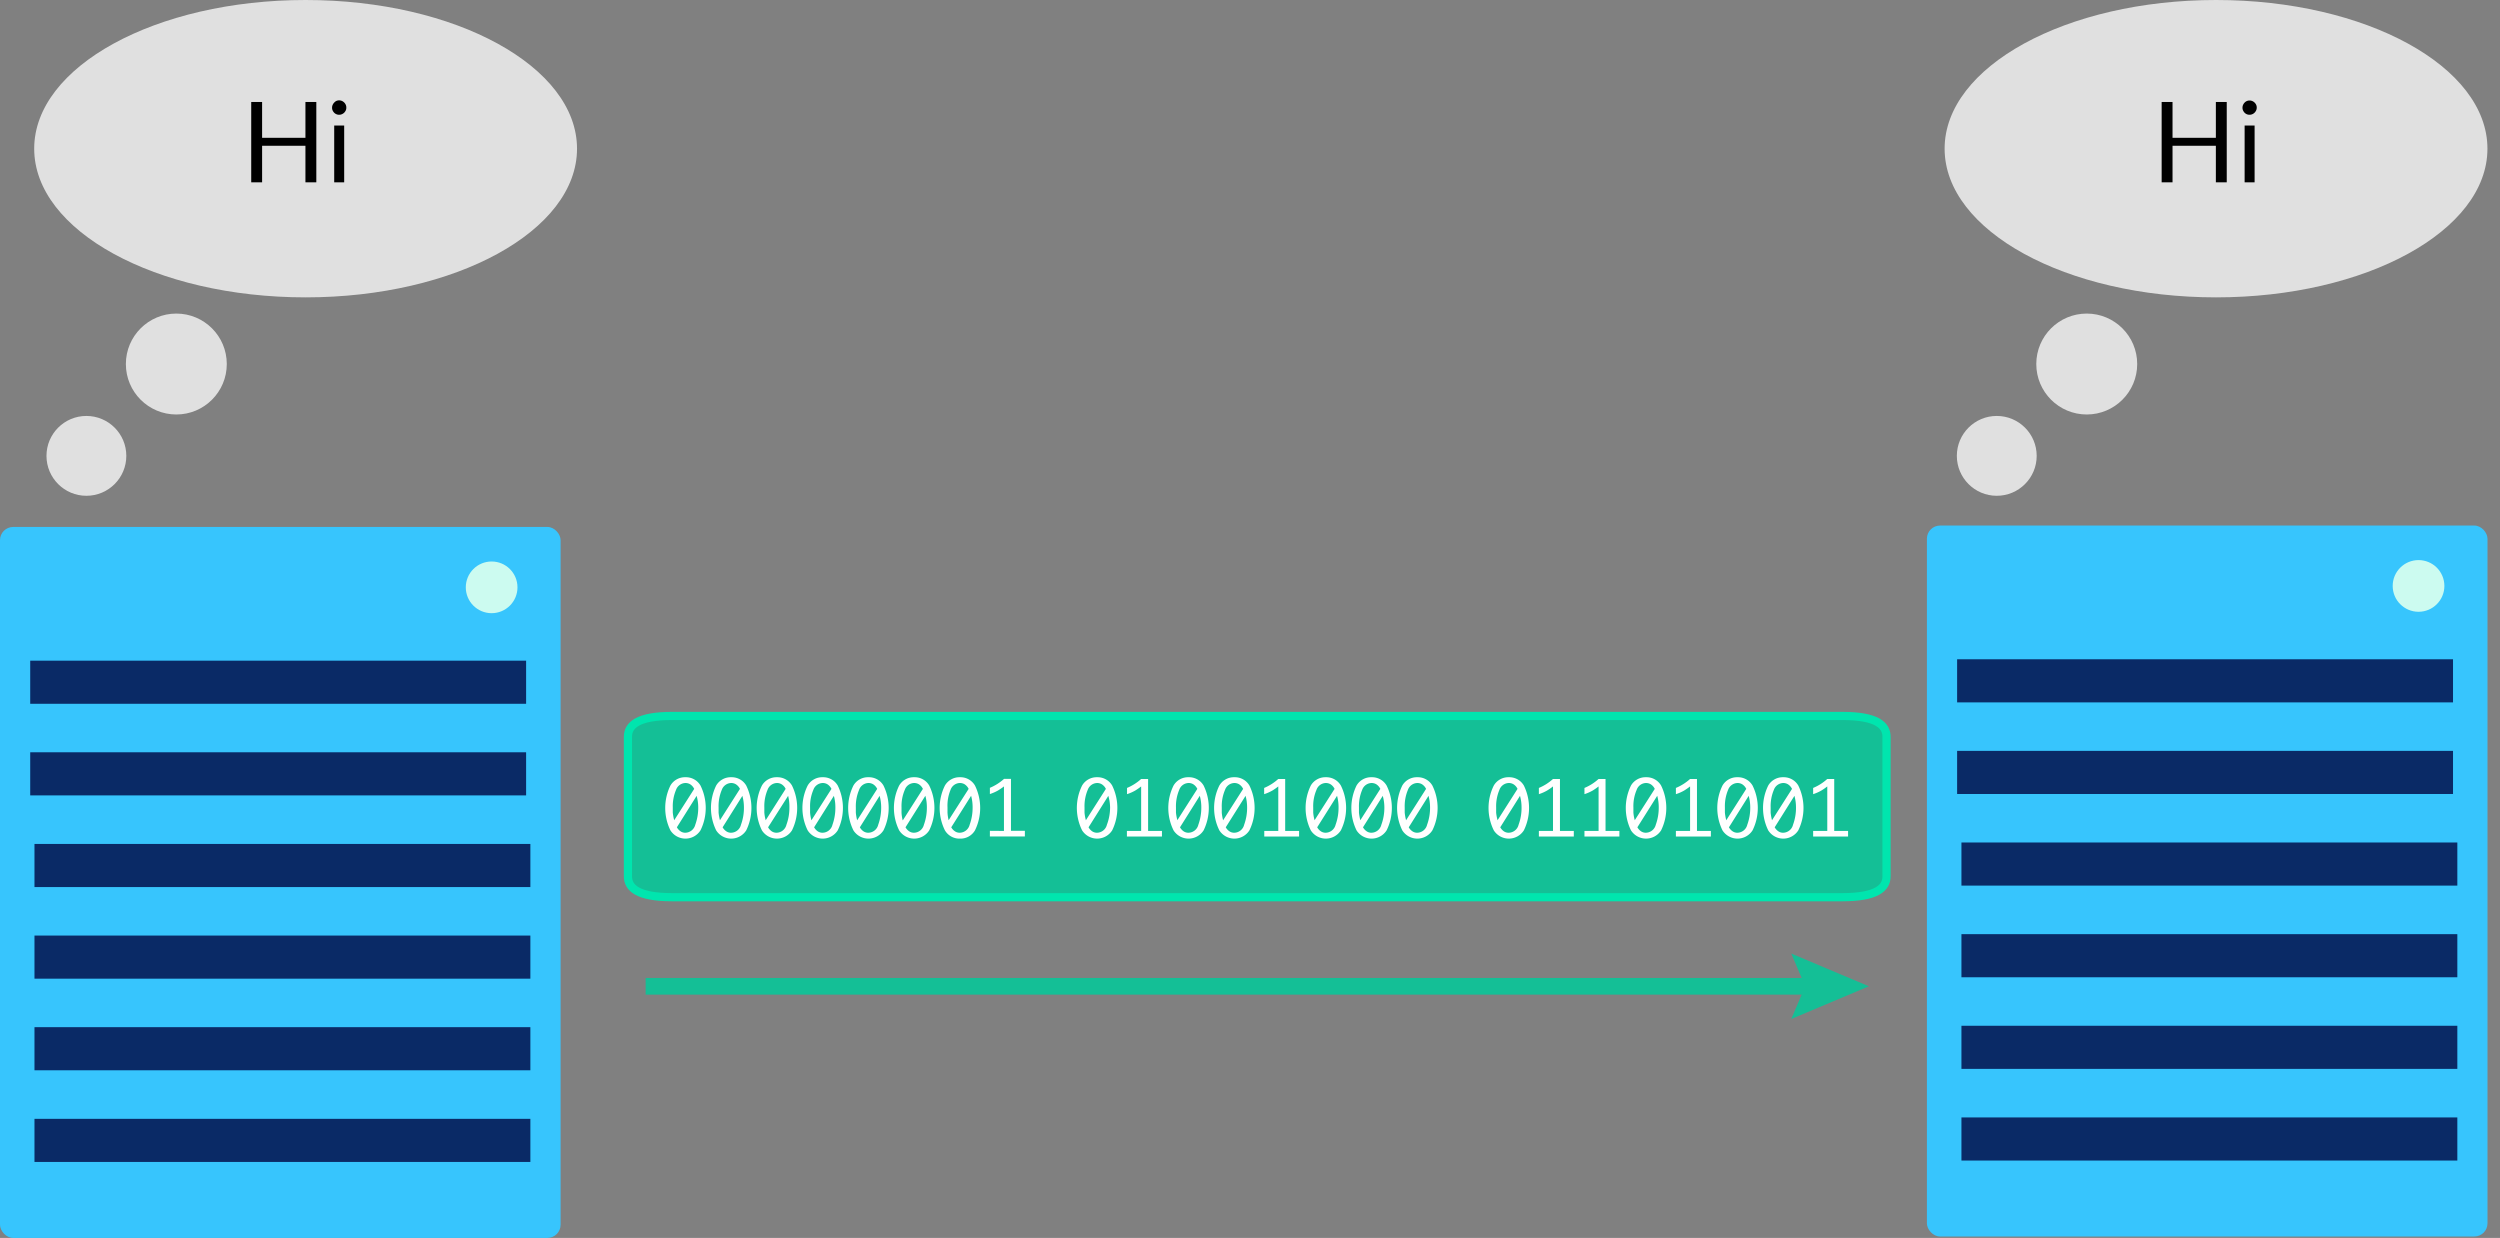 <svg id="Layer_1" data-name="Layer 1" xmlns="http://www.w3.org/2000/svg" width="445.91" height="220.8" viewBox="0 0 445.91 220.8"><rect x="0" y="0" width="445.91" height="220.8" fill="#808080" stroke="none"/><defs><style>.cls-1{fill:none;stroke:#14bf96;stroke-width:2.97px;}.cls-1,.cls-3{stroke-miterlimit:10;}.cls-2,.cls-3{fill:#14bf96;}.cls-3{stroke:#00e5ae;stroke-width:1.46px;}.cls-4{isolation:isolate;}.cls-5{fill:#fff;}.cls-6{fill:#37c5fd;}.cls-7{fill:#0a2a66;}.cls-8{fill:#ccfbf0;}.cls-9{fill:#e0e0e0;}</style></defs><title>protocol_fixed</title><line class="cls-1" x1="115.16" y1="175.92" x2="323.93" y2="175.92"/><polygon class="cls-2" points="319.5 181.75 321.98 175.92 319.5 170.08 333.34 175.92 319.5 181.75"/><path class="cls-3" d="M119.88,127.7H328.61c6.15,0,7.88,1.66,7.88,3.71v24.9c0,2.05-1.73,3.72-7.88,3.72H119.88c-6.14,0-7.88-1.67-7.88-3.72v-24.9C112,129.36,113.74,127.7,119.88,127.7Z"/><g class="cls-4"><g class="cls-4"><path class="cls-5" d="M122.26,138.63a3,3,0,0,1,2.68,1.48,9,9,0,0,1,0,8,3.18,3.18,0,0,1-5.36,0,9.09,9.09,0,0,1,0-8A3,3,0,0,1,122.26,138.63Zm-2,7.66,3.56-5.58a2,2,0,0,0-.73-.83,1.66,1.66,0,0,0-.82-.22,1.83,1.83,0,0,0-1.69,1.23A7.48,7.48,0,0,0,120,144c0,.28,0,.59,0,.93A8.72,8.72,0,0,0,120.25,146.29Zm4-4.35-3.53,5.62a2.11,2.11,0,0,0,.66.72,1.48,1.48,0,0,0,.83.25,1.87,1.87,0,0,0,1.79-1.42,8.9,8.9,0,0,0,.53-3.13A7.67,7.67,0,0,0,124.25,141.94Z"/><path class="cls-5" d="M130.42,138.63a3,3,0,0,1,2.68,1.48,9.09,9.09,0,0,1,0,8,3.18,3.18,0,0,1-5.36,0,9.09,9.09,0,0,1,0-8A3,3,0,0,1,130.42,138.63Zm-2,7.66,3.56-5.58a2,2,0,0,0-.74-.83,1.59,1.59,0,0,0-.81-.22,1.83,1.83,0,0,0-1.69,1.23,7.48,7.48,0,0,0-.57,3.13c0,.28,0,.59,0,.93A8.72,8.72,0,0,0,128.41,146.29Zm4-4.35-3.53,5.62a2.11,2.11,0,0,0,.66.72,1.47,1.47,0,0,0,.82.25,1.85,1.85,0,0,0,1.79-1.42,8.68,8.68,0,0,0,.53-3.13A7.66,7.66,0,0,0,132.41,141.94Z"/><path class="cls-5" d="M138.58,138.63a3,3,0,0,1,2.68,1.48,9.09,9.09,0,0,1,0,8,3.18,3.18,0,0,1-5.36,0,9,9,0,0,1,0-8A3,3,0,0,1,138.58,138.63Zm-2,7.66,3.55-5.58a1.9,1.9,0,0,0-.73-.83,1.59,1.59,0,0,0-.81-.22,1.83,1.83,0,0,0-1.69,1.23,7.48,7.48,0,0,0-.57,3.13c0,.28,0,.59,0,.93A7.64,7.64,0,0,0,136.57,146.29Zm4-4.35L137,147.56a2.19,2.19,0,0,0,.65.72,1.53,1.53,0,0,0,.83.25,1.85,1.85,0,0,0,1.79-1.42,8.68,8.68,0,0,0,.53-3.13A7.66,7.66,0,0,0,140.57,141.94Z"/><path class="cls-5" d="M146.74,138.63a3,3,0,0,1,2.68,1.48,9.09,9.09,0,0,1,0,8,3.18,3.18,0,0,1-5.36,0,9,9,0,0,1,0-8A3,3,0,0,1,146.74,138.63Zm-2,7.66,3.56-5.58a2,2,0,0,0-.73-.83,1.6,1.6,0,0,0-.82-.22,1.82,1.82,0,0,0-1.68,1.23,7.47,7.47,0,0,0-.58,3.13q0,.42,0,.93A8.48,8.48,0,0,0,144.72,146.29Zm4-4.35-3.53,5.62a2.09,2.09,0,0,0,.65.72,1.53,1.53,0,0,0,.83.25,1.85,1.85,0,0,0,1.79-1.42A8.9,8.9,0,0,0,149,144,7.66,7.66,0,0,0,148.73,141.94Z"/><path class="cls-5" d="M154.9,138.63a3,3,0,0,1,2.68,1.48,9.09,9.09,0,0,1,0,8,3.18,3.18,0,0,1-5.36,0,9,9,0,0,1,0-8A3,3,0,0,1,154.9,138.63Zm-2,7.66,3.56-5.58a2,2,0,0,0-.73-.83,1.63,1.63,0,0,0-.82-.22,1.81,1.81,0,0,0-1.68,1.23,7.47,7.47,0,0,0-.58,3.13q0,.42,0,.93A8.48,8.48,0,0,0,152.88,146.29Zm4-4.35-3.53,5.62a2,2,0,0,0,.65.72,1.53,1.53,0,0,0,.83.25,1.85,1.85,0,0,0,1.79-1.42,8.9,8.9,0,0,0,.53-3.13A7.66,7.66,0,0,0,156.89,141.94Z"/><path class="cls-5" d="M163.05,138.63a3,3,0,0,1,2.69,1.48,9.09,9.09,0,0,1,0,8,3.18,3.18,0,0,1-5.36,0,9,9,0,0,1,0-8A3,3,0,0,1,163.05,138.63Zm-2,7.66,3.56-5.58a2,2,0,0,0-.73-.83,1.63,1.63,0,0,0-.82-.22,1.81,1.81,0,0,0-1.68,1.23,7.32,7.32,0,0,0-.58,3.13q0,.42,0,.93A7.45,7.45,0,0,0,161,146.29Zm4-4.35-3.54,5.62a2.11,2.11,0,0,0,.66.72,1.5,1.5,0,0,0,.83.25,1.86,1.86,0,0,0,1.79-1.42,8.9,8.9,0,0,0,.53-3.13A7.66,7.66,0,0,0,165.05,141.94Z"/><path class="cls-5" d="M171.21,138.63a3,3,0,0,1,2.69,1.48,9.09,9.09,0,0,1,0,8,3,3,0,0,1-2.69,1.47,3,3,0,0,1-2.67-1.47,9,9,0,0,1,0-8A3,3,0,0,1,171.21,138.63Zm-2,7.66,3.56-5.58a2,2,0,0,0-.73-.83,1.66,1.66,0,0,0-.82-.22,1.81,1.81,0,0,0-1.68,1.23A7.32,7.32,0,0,0,169,144q0,.42,0,.93A7.45,7.45,0,0,0,169.2,146.29Zm4-4.35-3.54,5.62a2.11,2.11,0,0,0,.66.72,1.5,1.5,0,0,0,.83.25,1.86,1.86,0,0,0,1.79-1.42,8.9,8.9,0,0,0,.53-3.13A7.66,7.66,0,0,0,173.21,141.94Z"/><path class="cls-5" d="M179.07,148.21v-7.94A11.92,11.92,0,0,1,178,141a7.82,7.82,0,0,1-1.44.63v-1.11a8.94,8.94,0,0,0,2.53-1.6h1.23v9.27h2.48v1h-6.24v-1Z"/><path class="cls-5" d="M195.69,138.63a3,3,0,0,1,2.68,1.48,9.09,9.09,0,0,1,0,8,3.18,3.18,0,0,1-5.36,0,9,9,0,0,1,0-8A3,3,0,0,1,195.69,138.63Zm-2,7.66,3.56-5.58a2,2,0,0,0-.74-.83,1.59,1.59,0,0,0-.81-.22,1.83,1.83,0,0,0-1.69,1.23,7.48,7.48,0,0,0-.57,3.13c0,.28,0,.59,0,.93A7.64,7.64,0,0,0,193.68,146.29Zm4-4.35-3.53,5.62a2.19,2.19,0,0,0,.65.72,1.53,1.53,0,0,0,.83.25,1.85,1.85,0,0,0,1.79-1.42A8.68,8.68,0,0,0,198,144,7.66,7.66,0,0,0,197.68,141.94Z"/><path class="cls-5" d="M203.54,148.21v-7.94a10.61,10.61,0,0,1-1.08.75,7.82,7.82,0,0,1-1.44.63v-1.11a8.74,8.74,0,0,0,2.52-1.6h1.24v9.27h2.47v1H201v-1Z"/><path class="cls-5" d="M212,138.63a3,3,0,0,1,2.68,1.48,9.09,9.09,0,0,1,0,8,3.18,3.18,0,0,1-5.36,0,9,9,0,0,1,0-8A3,3,0,0,1,212,138.63Zm-2,7.66,3.56-5.58a2,2,0,0,0-.73-.83,1.6,1.6,0,0,0-.82-.22,1.81,1.81,0,0,0-1.68,1.23,7.47,7.47,0,0,0-.58,3.13q0,.42,0,.93A8.48,8.48,0,0,0,210,146.29Zm4-4.35-3.53,5.62a2.09,2.09,0,0,0,.65.72,1.53,1.53,0,0,0,.83.25,1.85,1.85,0,0,0,1.79-1.42,8.9,8.9,0,0,0,.53-3.13A7.66,7.66,0,0,0,214,141.94Z"/><path class="cls-5" d="M220.17,138.63a3,3,0,0,1,2.68,1.48,9.09,9.09,0,0,1,0,8,3.18,3.18,0,0,1-5.36,0,9,9,0,0,1,0-8A3,3,0,0,1,220.17,138.63Zm-2,7.66,3.56-5.58a2,2,0,0,0-.73-.83,1.63,1.63,0,0,0-.82-.22,1.81,1.81,0,0,0-1.68,1.23,7.32,7.32,0,0,0-.58,3.13q0,.42,0,.93A8.48,8.48,0,0,0,218.15,146.29Zm4-4.35-3.54,5.62a2.11,2.11,0,0,0,.66.72,1.5,1.5,0,0,0,.83.25,1.85,1.85,0,0,0,1.79-1.42,8.9,8.9,0,0,0,.53-3.13A7.66,7.66,0,0,0,222.16,141.94Z"/><path class="cls-5" d="M228,148.21v-7.94a10.61,10.61,0,0,1-1.08.75,7.82,7.82,0,0,1-1.44.63v-1.11a8.88,8.88,0,0,0,2.52-1.6h1.23v9.27h2.48v1H225.5v-1Z"/><path class="cls-5" d="M236.48,138.63a3,3,0,0,1,2.68,1.48,9,9,0,0,1,0,8,3.18,3.18,0,0,1-5.36,0,9.09,9.09,0,0,1,0-8A3,3,0,0,1,236.48,138.63Zm-2,7.66,3.56-5.58a2,2,0,0,0-.73-.83,1.66,1.66,0,0,0-.82-.22,1.81,1.81,0,0,0-1.68,1.23,7.32,7.32,0,0,0-.58,3.13q0,.42,0,.93A7.45,7.45,0,0,0,234.47,146.29Zm4-4.35-3.54,5.62a2.11,2.11,0,0,0,.66.72,1.5,1.5,0,0,0,.83.25,1.86,1.86,0,0,0,1.79-1.42,8.9,8.9,0,0,0,.53-3.13A7.66,7.66,0,0,0,238.48,141.94Z"/><path class="cls-5" d="M244.64,138.63a3,3,0,0,1,2.68,1.48,9,9,0,0,1,0,8,3.18,3.18,0,0,1-5.36,0,9.09,9.09,0,0,1,0-8A3,3,0,0,1,244.64,138.63Zm-2,7.66,3.56-5.58a2,2,0,0,0-.73-.83,1.66,1.66,0,0,0-.82-.22,1.83,1.83,0,0,0-1.69,1.23,7.48,7.48,0,0,0-.57,3.13c0,.28,0,.59,0,.93A8.72,8.72,0,0,0,242.63,146.29Zm4-4.35-3.53,5.62a2.11,2.11,0,0,0,.66.72,1.47,1.47,0,0,0,.82.25,1.85,1.85,0,0,0,1.79-1.42,8.68,8.68,0,0,0,.54-3.13A7.67,7.67,0,0,0,246.63,141.94Z"/><path class="cls-5" d="M252.8,138.63a3,3,0,0,1,2.68,1.48,9,9,0,0,1,0,8,3.18,3.18,0,0,1-5.36,0,9.09,9.09,0,0,1,0-8A3,3,0,0,1,252.8,138.63Zm-2,7.66,3.56-5.58a2,2,0,0,0-.73-.83,1.66,1.66,0,0,0-.82-.22,1.83,1.83,0,0,0-1.69,1.23,7.48,7.48,0,0,0-.57,3.13c0,.28,0,.59,0,.93A8.72,8.72,0,0,0,250.79,146.29Zm4-4.35-3.53,5.62a2.11,2.11,0,0,0,.66.72,1.47,1.47,0,0,0,.82.25,1.85,1.85,0,0,0,1.79-1.42,8.68,8.68,0,0,0,.53-3.13A7.66,7.66,0,0,0,254.79,141.94Z"/><path class="cls-5" d="M269.12,138.63a3,3,0,0,1,2.68,1.48,9.09,9.09,0,0,1,0,8,3.18,3.18,0,0,1-5.36,0,9,9,0,0,1,0-8A3,3,0,0,1,269.12,138.63Zm-2,7.66,3.55-5.58a1.9,1.9,0,0,0-.73-.83,1.6,1.6,0,0,0-.82-.22,1.83,1.83,0,0,0-1.68,1.23,7.47,7.47,0,0,0-.58,3.13q0,.42,0,.93A7.64,7.64,0,0,0,267.11,146.29Zm4-4.35-3.53,5.62a2.19,2.19,0,0,0,.65.72,1.53,1.53,0,0,0,.83.25,1.85,1.85,0,0,0,1.79-1.42,8.68,8.68,0,0,0,.53-3.13A7.66,7.66,0,0,0,271.11,141.94Z"/><path class="cls-5" d="M277,148.21v-7.94a10.61,10.61,0,0,1-1.08.75,7.82,7.82,0,0,1-1.44.63v-1.11a8.74,8.74,0,0,0,2.52-1.6h1.24v9.27h2.47v1h-6.23v-1Z"/><path class="cls-5" d="M285.13,148.21v-7.94a10.61,10.61,0,0,1-1.08.75,7.82,7.82,0,0,1-1.44.63v-1.11a8.74,8.74,0,0,0,2.52-1.6h1.24v9.27h2.47v1h-6.23v-1Z"/><path class="cls-5" d="M293.59,138.63a3,3,0,0,1,2.69,1.48,9.09,9.09,0,0,1,0,8,3.19,3.19,0,0,1-5.37,0,9.09,9.09,0,0,1,0-8A3,3,0,0,1,293.59,138.63Zm-2,7.66,3.56-5.58a2,2,0,0,0-.73-.83,1.66,1.66,0,0,0-.82-.22,1.81,1.81,0,0,0-1.68,1.23,7.32,7.32,0,0,0-.58,3.13q0,.42,0,.93A7.45,7.45,0,0,0,291.58,146.29Zm4-4.35-3.54,5.62a2.11,2.11,0,0,0,.66.72,1.5,1.5,0,0,0,.83.25,1.86,1.86,0,0,0,1.79-1.42,8.9,8.9,0,0,0,.53-3.13A7.66,7.66,0,0,0,295.59,141.94Z"/><path class="cls-5" d="M301.45,148.21v-7.94a11.85,11.85,0,0,1-1.08.75,7.66,7.66,0,0,1-1.45.63v-1.11a8.94,8.94,0,0,0,2.53-1.6h1.23v9.27h2.48v1h-6.24v-1Z"/><path class="cls-5" d="M309.91,138.63a3,3,0,0,1,2.68,1.48,9,9,0,0,1,0,8,3.18,3.18,0,0,1-5.36,0,9.09,9.09,0,0,1,0-8A3,3,0,0,1,309.91,138.63Zm-2,7.66,3.56-5.58a2,2,0,0,0-.73-.83,1.66,1.66,0,0,0-.82-.22,1.83,1.83,0,0,0-1.69,1.23,7.48,7.48,0,0,0-.57,3.13c0,.28,0,.59,0,.93A8.72,8.72,0,0,0,307.9,146.29Zm4-4.35-3.53,5.62a2.11,2.11,0,0,0,.66.72,1.47,1.47,0,0,0,.82.25,1.85,1.85,0,0,0,1.79-1.42,8.68,8.68,0,0,0,.53-3.13A7.66,7.66,0,0,0,311.9,141.94Z"/><path class="cls-5" d="M318.07,138.63a3,3,0,0,1,2.68,1.48,9.09,9.09,0,0,1,0,8,3.18,3.18,0,0,1-5.36,0,9.09,9.09,0,0,1,0-8A3,3,0,0,1,318.07,138.63Zm-2,7.66,3.56-5.58a2,2,0,0,0-.74-.83,1.59,1.59,0,0,0-.81-.22,1.83,1.83,0,0,0-1.69,1.23,7.48,7.48,0,0,0-.57,3.13c0,.28,0,.59,0,.93A8.72,8.72,0,0,0,316.06,146.29Zm4-4.35-3.53,5.62a2.11,2.11,0,0,0,.66.72,1.47,1.47,0,0,0,.82.25,1.85,1.85,0,0,0,1.79-1.42,8.68,8.68,0,0,0,.53-3.13A7.66,7.66,0,0,0,320.06,141.94Z"/><path class="cls-5" d="M325.92,148.21v-7.94a10.61,10.61,0,0,1-1.08.75,7.82,7.82,0,0,1-1.44.63v-1.11a8.74,8.74,0,0,0,2.52-1.6h1.24v9.27h2.47v1H323.4v-1Z"/></g></g><rect class="cls-6" y="93.99" width="99.99" height="126.81" rx="2.35"/><rect class="cls-7" x="5.39" y="117.84" width="88.45" height="7.69"/><rect class="cls-7" x="5.39" y="134.18" width="88.45" height="7.69"/><rect class="cls-7" x="6.15" y="150.53" width="88.45" height="7.69"/><rect class="cls-7" x="6.15" y="166.87" width="88.45" height="7.69"/><rect class="cls-7" x="6.15" y="183.21" width="88.45" height="7.69"/><circle class="cls-8" cx="87.69" cy="104.76" r="4.61"/><rect class="cls-7" x="6.15" y="199.56" width="88.45" height="7.69"/><rect class="cls-6" x="343.69" y="93.74" width="99.99" height="126.81" rx="2.35"/><rect class="cls-7" x="349.08" y="117.59" width="88.45" height="7.69"/><rect class="cls-7" x="349.08" y="133.93" width="88.45" height="7.69"/><rect class="cls-7" x="349.85" y="150.27" width="88.45" height="7.69"/><rect class="cls-7" x="349.85" y="166.62" width="88.45" height="7.69"/><rect class="cls-7" x="349.85" y="182.96" width="88.45" height="7.69"/><circle class="cls-8" cx="431.38" cy="104.51" r="4.61"/><rect class="cls-7" x="349.85" y="199.31" width="88.45" height="7.69"/><ellipse class="cls-9" cx="54.51" cy="26.52" rx="48.41" ry="26.52"/><path d="M56.42,18.19V32.52H54.48V26H46.75v6.52H44.81V18.19h1.94v6.39h7.73V18.19Z"/><path d="M61.77,19.21a1.13,1.13,0,0,1-.1.49,1.6,1.6,0,0,1-.28.4,1.39,1.39,0,0,1-.41.27,1.21,1.21,0,0,1-.5.1,1.12,1.12,0,0,1-.48-.1,1.23,1.23,0,0,1-.4-.27,1.56,1.56,0,0,1-.27-.4,1.13,1.13,0,0,1-.1-.49,1.16,1.16,0,0,1,.1-.49,1.33,1.33,0,0,1,.27-.41A1.26,1.26,0,0,1,60,18a1.29,1.29,0,0,1,.48-.1,1.39,1.39,0,0,1,.5.1,1.42,1.42,0,0,1,.41.28,1.35,1.35,0,0,1,.28.41A1.16,1.16,0,0,1,61.77,19.21Zm-.38,3.18V32.52H59.61V22.39Z"/><circle class="cls-9" cx="15.41" cy="81.31" r="7.12"/><circle class="cls-9" cx="31.45" cy="64.93" r="9"/><ellipse class="cls-9" cx="395.26" cy="26.52" rx="48.41" ry="26.52"/><path d="M397.17,18.19V32.52h-1.94V26H387.5v6.52h-1.94V18.19h1.94v6.39h7.73V18.19Z"/><path d="M402.52,19.21a1.14,1.14,0,0,1-.11.49,1.38,1.38,0,0,1-.28.4,1.27,1.27,0,0,1-1.39.27,1.19,1.19,0,0,1-.39-.27,1.56,1.56,0,0,1-.27-.4,1.13,1.13,0,0,1-.1-.49,1.16,1.16,0,0,1,.1-.49,1.33,1.33,0,0,1,.27-.41,1.21,1.21,0,0,1,.39-.28,1.25,1.25,0,0,1,1,0,1.34,1.34,0,0,1,.69.69A1.17,1.17,0,0,1,402.52,19.21Zm-.38,3.18V32.52h-1.78V22.39Z"/><circle class="cls-9" cx="356.15" cy="81.31" r="7.12"/><circle class="cls-9" cx="372.2" cy="64.93" r="9"/></svg>